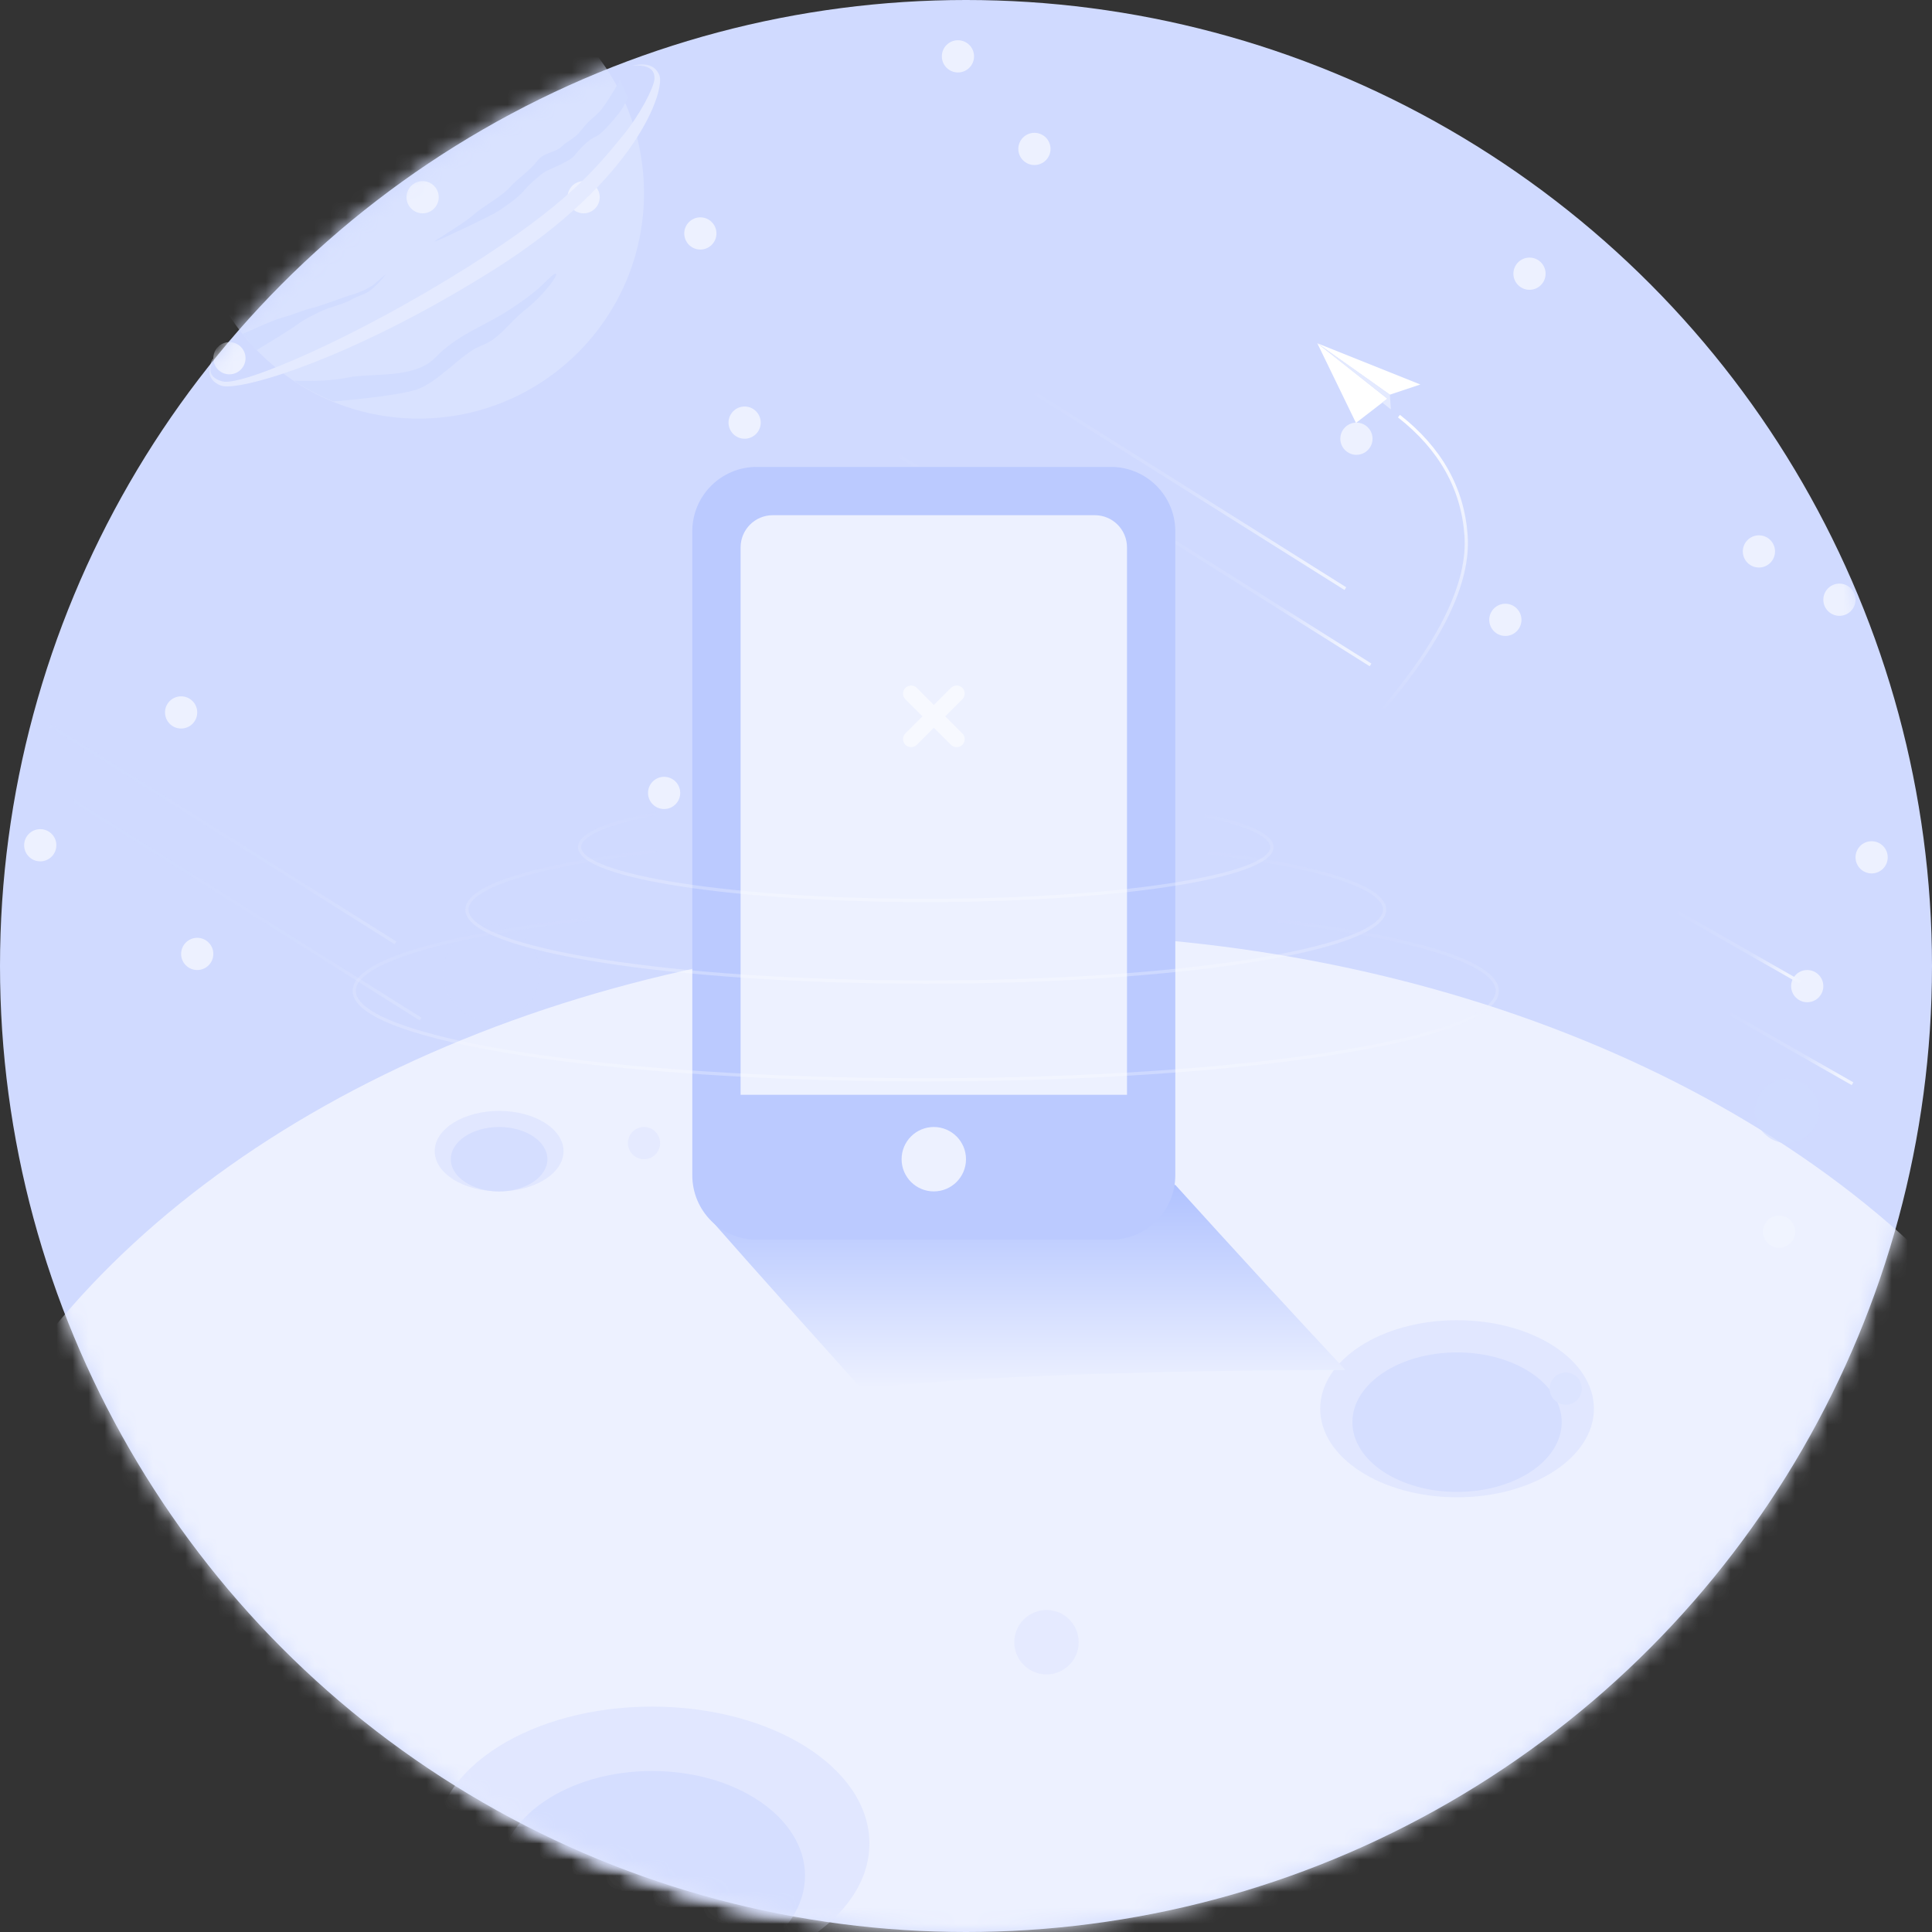 <?xml version="1.0" encoding="UTF-8"?>
<svg width="120px" height="120px" viewBox="0 0 120 120" version="1.1" xmlns="http://www.w3.org/2000/svg" xmlns:xlink="http://www.w3.org/1999/xlink">
    <rect x="0" y="0" width="120" height="120" fill="#333333" stroke="none"/>
    <!-- Generator: Sketch 60 (88103) - https://sketch.com -->
    <title>快应用已下架配图</title>
    <desc>Created with Sketch.</desc>
    <defs>
        <circle id="path-1" cx="60" cy="60" r="60"></circle>
        <linearGradient x1="50%" y1="0%" x2="50%" y2="100%" id="linearGradient-3">
            <stop stop-color="#B0C2FF" offset="0%"></stop>
            <stop stop-color="#EDF1FF" offset="100%"></stop>
        </linearGradient>
        <linearGradient x1="100%" y1="72.381%" x2="22.51%" y2="41.969%" id="linearGradient-4">
            <stop stop-color="#EFF3FF" offset="0%"></stop>
            <stop stop-color="#D6DFFF" offset="30.864%"></stop>
            <stop stop-color="#D0DAFF" offset="100%"></stop>
        </linearGradient>
        <linearGradient x1="100%" y1="72.381%" x2="-2.876%" y2="30.223%" id="linearGradient-5">
            <stop stop-color="#EFF3FF" offset="0%"></stop>
            <stop stop-color="#D6DFFF" offset="46.62%"></stop>
            <stop stop-color="#D0DAFF" offset="100%"></stop>
        </linearGradient>
        <linearGradient x1="100%" y1="68.416%" x2="22.51%" y2="43.392%" id="linearGradient-6">
            <stop stop-color="#EFF3FF" offset="0%"></stop>
            <stop stop-color="#D6DFFF" offset="30.864%"></stop>
            <stop stop-color="#D0DAFF" offset="100%"></stop>
        </linearGradient>
        <linearGradient x1="50%" y1="0%" x2="50%" y2="100%" id="linearGradient-7">
            <stop stop-color="#D0DAFF" offset="0%"></stop>
            <stop stop-color="#FFFFFF" offset="100%"></stop>
        </linearGradient>
        <linearGradient x1="50%" y1="0%" x2="50%" y2="100%" id="linearGradient-8">
            <stop stop-color="#D0DAFF" offset="0%"></stop>
            <stop stop-color="#FFFFFF" offset="100%"></stop>
        </linearGradient>
        <linearGradient x1="50%" y1="0%" x2="50%" y2="100%" id="linearGradient-9">
            <stop stop-color="#D0DAFF" offset="0%"></stop>
            <stop stop-color="#FFFFFF" offset="100%"></stop>
        </linearGradient>
        <linearGradient x1="50%" y1="0%" x2="50%" y2="100%" id="linearGradient-10">
            <stop stop-color="#FFFFFF" offset="0%"></stop>
            <stop stop-color="#D0DAFF" offset="100%"></stop>
        </linearGradient>
    </defs>
    <g id="引擎组件" stroke="none" stroke-width="1" fill="none" fill-rule="evenodd">
        <g id="快应用已下架配图">
            <mask id="mask-2" fill="white">
                <use xlink:href="#path-1"></use>
            </mask>
            <use id="蒙版" fill="#D0DAFF" xlink:href="#path-1"></use>
            <ellipse id="椭圆形" fill="#EDF1FF" mask="url(#mask-2)" cx="63.5" cy="107" rx="69.5" ry="49"></ellipse>
            <ellipse id="椭圆形" fill="#E1E7FF" mask="url(#mask-2)" cx="90.5" cy="87.5" rx="8.5" ry="5.5"></ellipse>
            <circle id="椭圆形" fill="#D0DAFF" opacity="0.645" mask="url(#mask-2)" transform="translate(30.525, 60.416) rotate(14) translate(-30.525, -60.416) " cx="30.525" cy="60.416" r="3"></circle>
            <ellipse id="椭圆形备份-24" fill="#E1E7FF" mask="url(#mask-2)" cx="40.5" cy="114.5" rx="13.5" ry="8.5"></ellipse>
            <ellipse id="椭圆形备份-22" fill="#E1E7FF" mask="url(#mask-2)" cx="31" cy="71.5" rx="4" ry="2.5"></ellipse>
            <ellipse id="椭圆形" fill="#D5DEFF" mask="url(#mask-2)" cx="90.5" cy="88.333" rx="6.5" ry="4.333"></ellipse>
            <ellipse id="椭圆形备份-25" fill="#D5DEFF" mask="url(#mask-2)" cx="40.5" cy="116.5" rx="9.5" ry="6.5"></ellipse>
            <ellipse id="椭圆形备份-23" fill="#D5DEFF" mask="url(#mask-2)" cx="31" cy="72" rx="3" ry="2"></ellipse>
            <g id="编组-3" mask="url(#mask-2)">
                <g transform="translate(2, -2)">
                    <circle id="椭圆形" fill="#D9E2FF" cx="24" cy="14" r="14"></circle>
                    <path d="M30.675,21.198 C29.488,22.139 29.076,23.025 27.878,23.477 C26.68,23.93 25.184,25.82 23.767,26.232 C22.718,26.537 20.22,26.811 18.707,26.933 C17.841,26.582 17.018,26.149 16.247,25.644 C17.636,25.692 18.751,25.629 19.595,25.452 C21.067,25.144 23.744,25.561 25.04,24.207 C26.335,22.854 28.009,22.255 29.33,21.436 C30.056,20.986 30.816,20.458 31.402,19.952 C31.882,19.537 32.237,19.105 32.438,19.018 C32.886,18.824 31.861,20.258 30.675,21.198 Z" id="形状结合" fill="#D1DCFF"></path>
                    <circle id="椭圆形备份" fill="#EDF1FF" cx="93" cy="19" r="1"></circle>
                    <circle id="椭圆形备份-11" fill="#EDF1FF" cx="41.5" cy="16.5" r="1"></circle>
                    <circle id="椭圆形备份-7" fill="#EDF1FF" cx="57.5" cy="5.5" r="1"></circle>
                    <circle id="椭圆形备份-10" fill="#EDF1FF" cx="0.5" cy="54.5" r="1"></circle>
                    <circle id="椭圆形备份-8" fill="#EDF1FF" cx="24.25" cy="14.25" r="1"></circle>
                    <circle id="椭圆形备份-12" fill="#EDF1FF" cx="34.25" cy="14.25" r="1"></circle>
                    <circle id="椭圆形备份-9" fill="#EDF1FF" cx="12.25" cy="24.25" r="1"></circle>
                    <circle id="椭圆形备份-13" fill="#EDF1FF" cx="9.25" cy="46.25" r="1"></circle>
                    <circle id="椭圆形备份-14" fill="#EDF1FF" cx="10.25" cy="61.25" r="1"></circle>
                    <circle id="椭圆形备份-17" fill="#EDF1FF" cx="44.25" cy="66.25" r="1"></circle>
                    <circle id="椭圆形备份-6" fill="#EDF1FF" cx="91.5" cy="40.5" r="1"></circle>
                    <circle id="椭圆形备份-18" fill="#F0F4FF" cx="108.5" cy="78.5" r="1"></circle>
                    <circle id="椭圆形备份-2" fill="#EDF1FF" cx="112.25" cy="39.25" r="1"></circle>
                    <circle id="椭圆形备份-3" fill="#EDF1FF" cx="107.25" cy="36.25" r="1"></circle>
                    <circle id="椭圆形备份-4" fill="#EDF1FF" cx="82.25" cy="29.25" r="1"></circle>
                    <circle id="椭圆形备份-15" fill="#EDF1FF" cx="114.25" cy="55.25" r="1"></circle>
                    <circle id="椭圆形备份-26" fill="#D0DAFF" opacity="0.636" cx="109" cy="71" r="2"></circle>
                    <circle id="椭圆形备份-27" fill="#D0DAFF" opacity="0.278" cx="63" cy="104" r="2"></circle>
                    <circle id="椭圆形备份-28" fill="#D0DAFF" opacity="0.278" cx="38" cy="73" r="1"></circle>
                    <circle id="椭圆形备份-16" fill="#EDF1FF" cx="110.25" cy="63.25" r="1"></circle>
                    <circle id="椭圆形备份-19" fill="#DCE4FF" cx="95.25" cy="88.25" r="1"></circle>
                    <circle id="椭圆形备份-5" fill="#EDF1FF" cx="62.25" cy="11.25" r="1"></circle>
                    <circle id="椭圆形备份-20" fill="#EDF1FF" cx="61.25" cy="33.25" r="1"></circle>
                    <circle id="椭圆形备份-21" fill="#EDF1FF" cx="44.25" cy="28.25" r="1"></circle>
                    <circle id="椭圆形备份-21" fill="#EDF1FF" cx="39.25" cy="51.25" r="1"></circle>
                    <path d="M28.735,18.712 C19.854,24.315 12.746,26.383 11.701,25.943 C11.004,25.649 10.827,25.123 11.17,24.364 L11.372,24.125 C10.858,24.965 11.009,25.488 11.827,25.691 C13.053,25.997 20.135,22.957 27.168,18.513 C33.109,14.759 34.912,12.592 36.68,10.432 C37.795,9.069 38.577,7.477 38.641,6.966 C38.723,6.308 38.265,6.012 37.268,6.078 C38.142,5.874 38.704,6.07 38.953,6.665 C39.327,7.558 37.616,13.11 28.735,18.712 Z" id="路径-14" fill="#E4EAFF"></path>
                    <path d="M36.498,7 C35.913,8.021 35.49,8.668 35.229,8.941 C34.839,9.351 34.562,9.478 34.125,10.058 C33.688,10.638 33.319,10.685 32.889,11.1 C32.458,11.515 31.797,11.423 31.335,12.035 C30.873,12.648 30.131,13.099 29.651,13.648 C29.171,14.196 27.95,14.843 27.384,15.363 C26.818,15.883 24.88,17 25.006,17 C25.131,17 28.476,15.42 28.922,15.128 C29.368,14.837 30.118,14.338 30.548,13.836 C30.977,13.334 31.585,12.844 31.822,12.687 C32.06,12.529 33.39,12.042 33.686,11.658 C33.982,11.274 34.565,10.653 34.978,10.497 C35.392,10.341 36.206,9.327 36.448,9.026 C36.609,8.825 36.793,8.509 37,8.076 C36.894,7.828 36.805,7.626 36.734,7.47 C36.664,7.313 36.585,7.157 36.498,7 Z" id="路径-15" fill="#D1DCFF"></path>
                    <path d="M13.056,22.75 C14.365,22.152 15.2,21.809 15.56,21.72 C16.103,21.586 16.94,21.216 17.375,21.134 C17.81,21.052 19.449,20.414 19.855,20.308 C20.26,20.202 20.891,19.917 21.13,19.735 C21.297,19.607 21.587,19.362 22,19 C21.721,19.365 21.431,19.676 21.13,19.935 C20.678,20.322 20.315,20.322 19.855,20.595 C19.394,20.867 18.527,21.082 18.18,21.227 C17.833,21.372 16.952,21.788 16.479,22.145 C16.164,22.383 15.315,22.918 13.931,23.752 C13.717,23.521 13.553,23.332 13.438,23.186 C13.324,23.04 13.196,22.895 13.056,22.75 Z" id="路径-20" fill="#D1DCFF"></path>
                </g>
            </g>
            <path d="M53.5,86.25 C62,85.25 77.55,85.09 83.564,85.09 C80.201,81.489 76.68,77.657 73,73.595 L43.771,75.299 C44.126,75.766 47.369,79.417 53.5,86.25 Z" id="路径-3" fill="url(#linearGradient-3)" mask="url(#mask-2)"></path>
            <line x1="49" y1="24" x2="70.564" y2="37.562" id="路径-24" stroke="url(#linearGradient-4)" stroke-width="0.2" mask="url(#mask-2)"></line>
            <line x1="63.564" y1="27.738" x2="85.128" y2="41.299" id="路径-24备份" stroke="url(#linearGradient-4)" stroke-width="0.2" mask="url(#mask-2)"></line>
            <line x1="4.564" y1="49.738" x2="26.128" y2="63.299" id="路径-24备份-5" stroke="url(#linearGradient-4)" stroke-width="0.2" opacity="0.486" mask="url(#mask-2)"></line>
            <line x1="62" y1="23" x2="83.564" y2="36.562" id="路径-24备份-2" stroke="url(#linearGradient-5)" stroke-width="0.2" mask="url(#mask-2)"></line>
            <line x1="3" y1="45" x2="24.564" y2="58.562" id="路径-24备份-6" stroke="url(#linearGradient-4)" stroke-width="0.2" opacity="0.486" mask="url(#mask-2)"></line>
            <line x1="100.74" y1="54.688" x2="111.804" y2="61" id="路径-24备份-3" stroke="url(#linearGradient-6)" stroke-width="0.2" mask="url(#mask-2)"></line>
            <line x1="104" y1="61" x2="115.064" y2="67.312" id="路径-24备份-4" stroke="url(#linearGradient-6)" stroke-width="0.2" mask="url(#mask-2)"></line>
            <path d="M47,29 L69,29 C71.209,29 73,30.791 73,33 L73,73 C73,75.209 71.209,77 69,77 L47,77 C44.791,77 43,75.209 43,73 L43,33 C43,30.791 44.791,29 47,29 Z" id="矩形" fill="#BBCAFF" mask="url(#mask-2)"></path>
            <path d="M48,32 L68,32 C69.105,32 70,32.895 70,34 L70,68 L70,68 L46,68 L46,34 C46,32.895 46.895,32 48,32 Z" id="矩形" fill="#EDF1FF" mask="url(#mask-2)"></path>
            <circle id="椭圆形" fill="#EDF1FF" mask="url(#mask-2)" cx="58" cy="72" r="2"></circle>
            <rect id="矩形" fill="#D0DAFF" mask="url(#mask-2)" x="53.5" y="40" width="9" height="9" rx="2"></rect>
            <rect id="矩形备份-6" fill="#D5DEFF" mask="url(#mask-2)" x="50.5" y="59" width="15" height="4" rx="2"></rect>
            <rect id="矩形备份-7" fill="#D5DEFF" mask="url(#mask-2)" x="55" y="30" width="5" height="1" rx="0.5"></rect>
            <path d="M56.944,42.726 L58.004,43.787 L59.065,42.726 C59.26,42.531 59.577,42.531 59.772,42.726 C59.967,42.922 59.967,43.238 59.772,43.434 L58.711,44.494 L59.772,45.555 C59.967,45.75 59.967,46.067 59.772,46.262 C59.577,46.457 59.26,46.457 59.065,46.262 L58.004,45.201 L56.944,46.262 C56.748,46.457 56.432,46.457 56.236,46.262 C56.041,46.067 56.041,45.75 56.236,45.555 L57.297,44.494 L56.236,43.434 C56.041,43.238 56.041,42.922 56.236,42.726 C56.432,42.531 56.748,42.531 56.944,42.726 Z" id="路径" fill="#F7F9FF" mask="url(#mask-2)"></path>
            <path d="M40.751,52.859 C33.63,53.677 29,55.003 29,56.5 C29,58.985 41.76,61 57.5,61 C73.24,61 86,58.985 86,56.5 C86,55.06 81.716,53.778 75.051,52.954" id="路径" stroke="url(#linearGradient-7)" stroke-width="0.2" opacity="0.531" mask="url(#mask-2)"></path>
            <path d="M40.724,50.539 C37.768,51.107 36,51.828 36,52.613 C36,54.445 45.626,55.929 57.5,55.929 C69.374,55.929 79,54.445 79,52.613 C79,51.879 77.454,51.201 74.837,50.651" id="路径" stroke="url(#linearGradient-8)" stroke-width="0.2" opacity="0.531" mask="url(#mask-2)"></path>
            <path d="M36.638,57.071 C27.767,58.076 22,59.705 22,61.543 C22,64.596 37.894,67.071 57.5,67.071 C77.106,67.071 93,64.596 93,61.543 C93,59.775 87.664,58.2 79.361,57.188" id="路径备份" stroke="url(#linearGradient-9)" stroke-width="0.2" opacity="0.531" mask="url(#mask-2)"></path>
            <polygon id="路径-25" fill="#FFFFFF" mask="url(#mask-2)" transform="translate(84.044, 23.722) rotate(-4) translate(-84.044, -23.722) " points="81.994 21.171 86.095 24.909 84.044 26.274"></polygon>
            <polygon id="路径-26" fill="#FFFFFF" mask="url(#mask-2)" transform="translate(85.037, 22.85) rotate(-4) translate(-85.037, -22.85) " points="81.936 21.1 88.139 24.1 86.207 24.6"></polygon>
            <polygon id="路径-27" fill="#E4EAFF" mask="url(#mask-2)" transform="translate(84.106, 23.374) rotate(-4) translate(-84.106, -23.374) " points="86.241 24.666 86.241 25.582 85.737 25.124 86.071 24.904 81.97 21.166"></polygon>
            <path d="M87.527,25.782 C89.954,27.975 91.167,30.54 91.167,33.475 C91.167,36.41 89.151,39.926 85.118,44.023" id="路径-28" stroke="url(#linearGradient-10)" stroke-width="0.2" mask="url(#mask-2)" transform="translate(88.142, 34.903) rotate(-4) translate(-88.142, -34.903) "></path>
        </g>
    </g>
</svg>